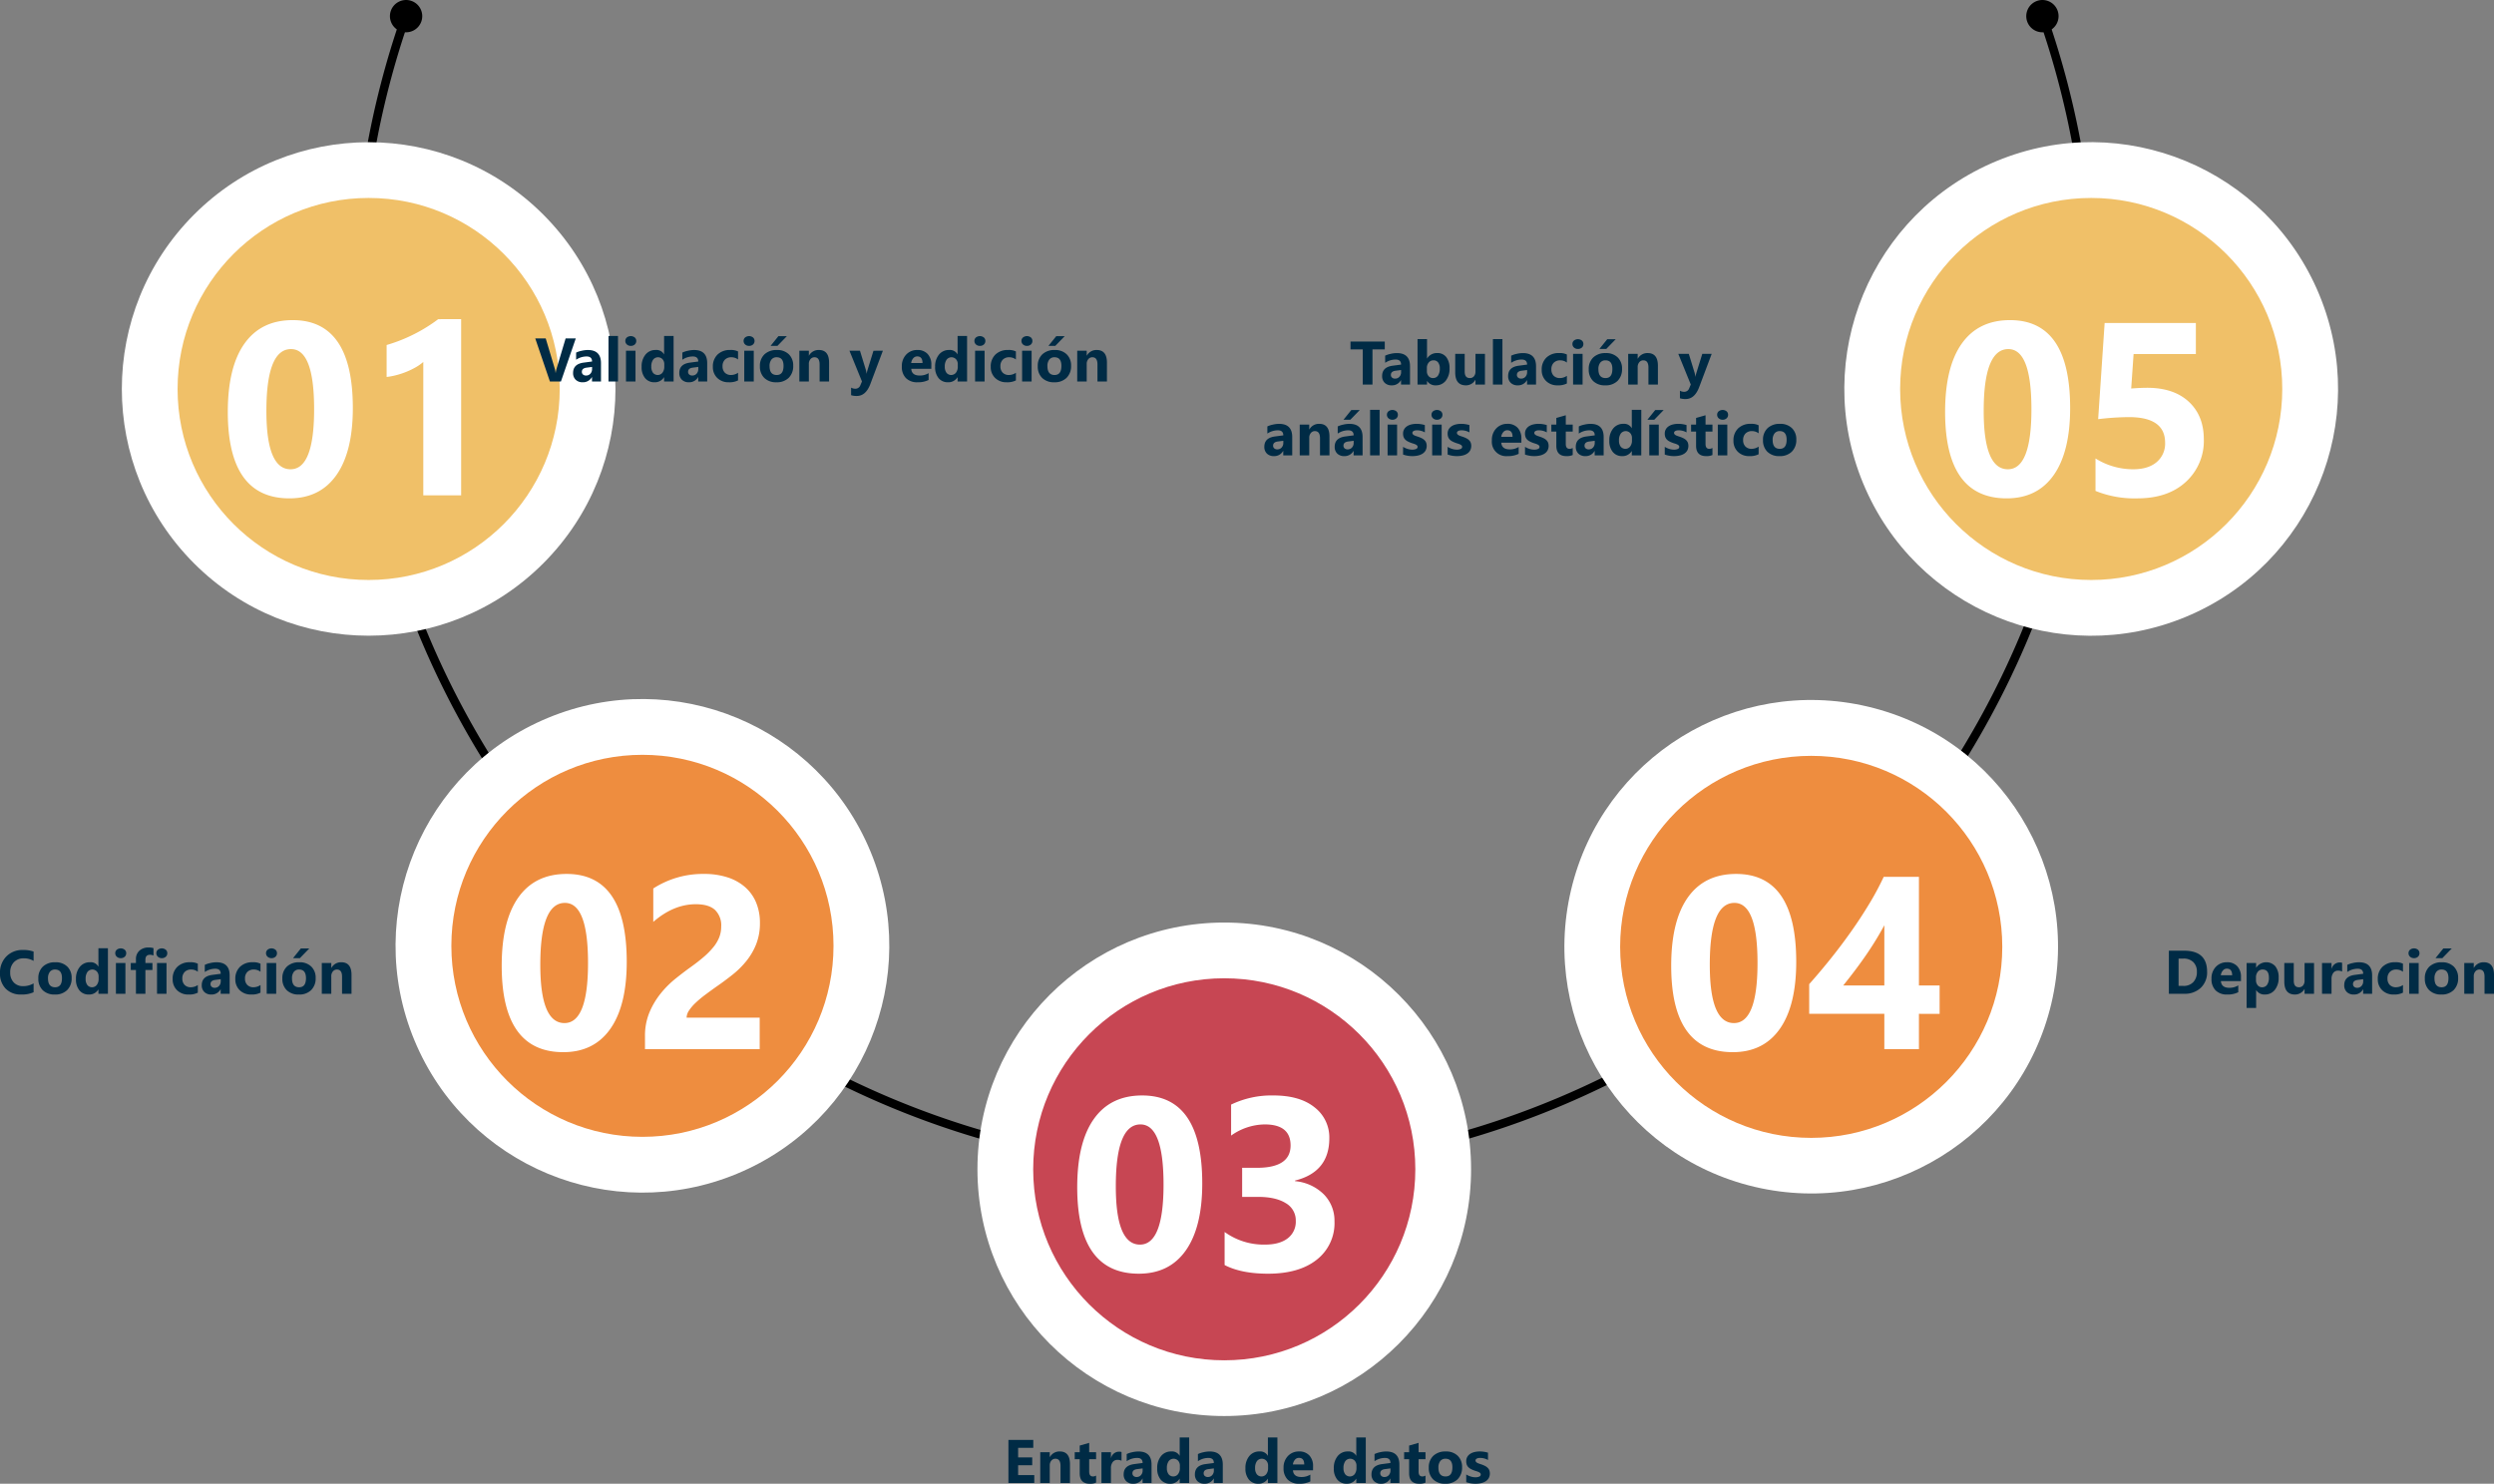 <svg xmlns="http://www.w3.org/2000/svg" width="810.371" height="482.244" viewBox="0 0 810.371 482.244">
  <rect x="0" y="0" width="810.371" height="482.244" fill="#808080" stroke="none"/>
  <g id="Grupo_24036" data-name="Grupo 24036" transform="translate(-292.681 -1798)">
    <g id="Grupo_23964" data-name="Grupo 23964" transform="translate(1166.24 2318.197) rotate(180)">
      <g id="Grupo_23963" data-name="Grupo 23963" transform="translate(89.288 59.954)">
        <g id="Grupo_23957" data-name="Grupo 23957" transform="translate(103.387 78.8)">
          <g id="Grupo_23954" data-name="Grupo 23954">
            <path id="Trazado_20591" data-name="Trazado 20591" d="M681.65,470.935a1.428,1.428,0,0,1-.464-.079,1.4,1.4,0,0,1-.854-1.78,279.6,279.6,0,0,0,15.8-92.912c0-154.556-125.741-280.3-280.3-280.3s-280.295,125.741-280.295,280.3a279.572,279.572,0,0,0,15.793,92.907,1.4,1.4,0,1,1-2.634.925,282.354,282.354,0,0,1-15.953-93.833c0-156.1,126.993-283.091,283.088-283.091S698.918,220.069,698.918,376.165A282.358,282.358,0,0,1,682.965,470,1.393,1.393,0,0,1,681.65,470.935Z" transform="translate(-132.742 -93.074)"/>
          </g>
          <g id="Grupo_23955" data-name="Grupo 23955" transform="translate(543.683 370.943)">
            <path id="Trazado_20592" data-name="Trazado 20592" d="M371.461,255.949a5.248,5.248,0,1,1-3.241-6.676A5.252,5.252,0,0,1,371.461,255.949Z" transform="translate(-361.252 -248.981)"/>
          </g>
          <g id="Grupo_23956" data-name="Grupo 23956" transform="translate(11.995 370.943)">
            <path id="Trazado_20593" data-name="Trazado 20593" d="M138.075,255.949a5.248,5.248,0,1,0,3.238-6.676A5.25,5.25,0,0,0,138.075,255.949Z" transform="translate(-137.784 -248.981)"/>
          </g>
        </g>
        <g id="Grupo_23958" data-name="Grupo 23958" transform="translate(306.278)">
          <circle id="Elipse_895" data-name="Elipse 895" cx="80.197" cy="80.197" r="80.197" fill="#fff"/>
          <circle id="Elipse_896" data-name="Elipse 896" cx="62.083" cy="62.083" r="62.083" transform="translate(18.114 18.114)" fill="#c74653"/>
        </g>
        <g id="Grupo_23959" data-name="Grupo 23959" transform="translate(0 229.038)">
          <circle id="Elipse_897" data-name="Elipse 897" cx="80.197" cy="80.197" r="80.197" transform="translate(0 61.38) rotate(-22.5)" fill="#fff"/>
          <circle id="Elipse_898" data-name="Elipse 898" cx="62.083" cy="62.083" r="62.083" transform="translate(42.699 42.7)" fill="#f0c068"/>
        </g>
        <g id="Grupo_23960" data-name="Grupo 23960" transform="translate(551.071 220.405)">
          <circle id="Elipse_899" data-name="Elipse 899" cx="80.197" cy="80.197" r="80.197" transform="translate(0 113.416) rotate(-45)" fill="#fff"/>
          <circle id="Elipse_900" data-name="Elipse 900" cx="62.083" cy="62.083" r="62.083" transform="translate(51.333 51.333)" fill="#f0c068"/>
        </g>
        <g id="Grupo_23961" data-name="Grupo 23961" transform="translate(99.281 56.017)">
          <circle id="Elipse_901" data-name="Elipse 901" cx="80.197" cy="80.197" r="80.197" transform="matrix(0.23, -0.973, 0.973, 0.23, 0, 156.104)" fill="#fff"/>
          <circle id="Elipse_902" data-name="Elipse 902" cx="62.083" cy="62.083" r="62.083" transform="translate(34.394 34.394)" fill="#ee8d3f"/>
        </g>
        <g id="Grupo_23962" data-name="Grupo 23962" transform="translate(470.744 48.046)">
          <circle id="Elipse_903" data-name="Elipse 903" cx="80.197" cy="80.197" r="80.197" transform="translate(0 61.38) rotate(-22.5)" fill="#fff"/>
          <circle id="Elipse_904" data-name="Elipse 904" cx="62.083" cy="62.083" r="62.083" transform="translate(42.699 42.7)" fill="#ee8d3f"/>
        </g>
      </g>
    </g>
    <path id="Trazado_49060" data-name="Trazado 49060" d="M22.7,86.977q-20,0-20-28.086,0-14.57,5.41-22.207t15.684-7.637q19.531,0,19.531,28.555,0,14.219-5.332,21.8T22.7,86.977Zm.547-48.516q-8.008,0-8.008,20.117,0,18.945,7.852,18.945,7.656,0,7.656-19.531T23.242,38.461Zm55.273-9.727V86h-12.3V42.641a14.736,14.736,0,0,1-2.4,1.7,24.8,24.8,0,0,1-2.949,1.445,26.334,26.334,0,0,1-3.242,1.094,23.681,23.681,0,0,1-3.32.645V37.133a51.328,51.328,0,0,0,9.063-3.594,51.574,51.574,0,0,0,7.7-4.8Z" transform="translate(364 1873)" fill="#fff"/>
    <path id="Trazado_49061" data-name="Trazado 49061" d="M22.7,86.977q-20,0-20-28.086,0-14.57,5.41-22.207t15.684-7.637q19.531,0,19.531,28.555,0,14.219-5.332,21.8T22.7,86.977Zm.547-48.516q-8.008,0-8.008,20.117,0,18.945,7.852,18.945,7.656,0,7.656-19.531T23.242,38.461Zm39.531,37.3h23.75V86H49.258V81.781A19.636,19.636,0,0,1,50.7,74.066a25.6,25.6,0,0,1,3.633-6.133,31.511,31.511,0,0,1,4.785-4.8q2.6-2.09,4.941-3.77Q66.523,57.6,68.379,56A24.6,24.6,0,0,0,71.5,52.816a12.1,12.1,0,0,0,1.895-3.2,9.526,9.526,0,0,0,.625-3.457,6.948,6.948,0,0,0-2.031-5.43q-2.031-1.836-6.211-1.836-7.227,0-13.828,5.742V33.773a29.684,29.684,0,0,1,16.484-4.727,24.345,24.345,0,0,1,7.637,1.113A16.157,16.157,0,0,1,81.8,33.344a13.578,13.578,0,0,1,3.574,5.02,16.94,16.94,0,0,1,1.23,6.582A18.559,18.559,0,0,1,85.41,51.82a21.126,21.126,0,0,1-3.164,5.469A28.7,28.7,0,0,1,77.7,61.8q-2.578,2.051-5.352,3.965Q70.469,67.094,68.73,68.4a34.255,34.255,0,0,0-3.066,2.578,14,14,0,0,0-2.109,2.48A4.282,4.282,0,0,0,62.773,75.766Z" transform="translate(453 2053)" fill="#fff"/>
    <path id="Trazado_49063" data-name="Trazado 49063" d="M22.7,86.977q-20,0-20-28.086,0-14.57,5.41-22.207t15.684-7.637q19.531,0,19.531,28.555,0,14.219-5.332,21.8T22.7,86.977Zm.547-48.516q-8.008,0-8.008,20.117,0,18.945,7.852,18.945,7.656,0,7.656-19.531T23.242,38.461Zm27.344,45.7V73.422a21.682,21.682,0,0,0,13.125,4.1q4.727,0,7.363-2.031a6.744,6.744,0,0,0,2.637-5.664,6.438,6.438,0,0,0-3.262-5.781q-3.262-2.031-8.965-2.031h-5.2V52.563h4.8q10.937,0,10.938-7.266,0-6.836-8.4-6.836A19.147,19.147,0,0,0,52.7,42.094V32.016a30.208,30.208,0,0,1,13.75-2.969q8.594,0,13.379,3.867a12.307,12.307,0,0,1,4.785,10.039q0,10.977-11.133,13.75v.2a15.135,15.135,0,0,1,9.375,4.316,12.17,12.17,0,0,1,3.438,8.77,15.029,15.029,0,0,1-5.742,12.422q-5.742,4.57-15.859,4.57Q56.016,86.977,50.586,84.164Z" transform="translate(640 2125)" fill="#fff"/>
    <path id="Trazado_49064" data-name="Trazado 49064" d="M22.7,86.977q-20,0-20-28.086,0-14.57,5.41-22.207t15.684-7.637q19.531,0,19.531,28.555,0,14.219-5.332,21.8T22.7,86.977Zm.547-48.516q-8.008,0-8.008,20.117,0,18.945,7.852,18.945,7.656,0,7.656-19.531T23.242,38.461ZM83.2,29.984V65.3h6.719v9.219H83.2V86H71.953V74.516H47.539V64.867q3.242-3.633,6.719-7.949t6.719-8.887q3.242-4.57,6.035-9.2a92.217,92.217,0,0,0,4.746-8.848ZM58.594,65.3H71.953V45.727q-1.367,2.539-2.969,5.137T65.625,55.98q-1.758,2.52-3.555,4.883T58.594,65.3Z" transform="translate(833 2053)" fill="#fff"/>
    <path id="Trazado_49059" data-name="Trazado 49059" d="M22.7,86.977q-20,0-20-28.086,0-14.57,5.41-22.207t15.684-7.637q19.531,0,19.531,28.555,0,14.219-5.332,21.8T22.7,86.977Zm.547-48.516q-8.008,0-8.008,20.117,0,18.945,7.852,18.945,7.656,0,7.656-19.531T23.242,38.461Zm28.32,46.094V74.008a23.026,23.026,0,0,0,12.227,3.516q4.883,0,7.637-2.324a7.823,7.823,0,0,0,2.754-6.309q0-8.32-11.758-8.32a87.066,87.066,0,0,0-10,.664l2.109-31.25H84.18V40.063H63.945l-.781,11.211q3.008-.234,5.2-.234,8.633,0,13.516,4.531t4.883,12.188a17.989,17.989,0,0,1-5.82,13.848q-5.82,5.371-15.781,5.371A33.769,33.769,0,0,1,51.563,84.555Z" transform="translate(922 1873)" fill="#fff"/>
    <path id="Trazado_49057" data-name="Trazado 49057" d="M14.766,8,9.941,22H6.367L1.6,8H5l2.92,9.746a6.98,6.98,0,0,1,.283,1.4h.059a7.893,7.893,0,0,1,.3-1.436L11.465,8Zm8.193,14h-2.92V20.564H20a3.259,3.259,0,0,1-2.979,1.68,3.116,3.116,0,0,1-2.29-.825,2.957,2.957,0,0,1-.835-2.2q0-2.91,3.447-3.359l2.715-.361q0-1.641-1.777-1.641a6.067,6.067,0,0,0-3.4,1.064V12.6a7.646,7.646,0,0,1,1.763-.586,9.266,9.266,0,0,1,2.036-.254q4.277,0,4.277,4.268Zm-2.9-4.062v-.674l-1.816.234q-1.5.2-1.5,1.357a1.122,1.122,0,0,0,.366.864,1.407,1.407,0,0,0,.991.337,1.827,1.827,0,0,0,1.416-.6A2.169,2.169,0,0,0,20.059,17.938ZM28.486,22H25.4V7.2h3.086Zm4.16-11.582a1.8,1.8,0,0,1-1.279-.464,1.5,1.5,0,0,1-.5-1.138,1.441,1.441,0,0,1,.5-1.133,2.089,2.089,0,0,1,2.563,0,1.448,1.448,0,0,1,.493,1.133,1.489,1.489,0,0,1-.493,1.152A1.833,1.833,0,0,1,32.646,10.418ZM34.17,22H31.084V12H34.17Zm12.383,0H43.467V20.623h-.039a3.46,3.46,0,0,1-3.1,1.621,3.791,3.791,0,0,1-3.018-1.323,5.478,5.478,0,0,1-1.143-3.7,5.962,5.962,0,0,1,1.26-3.975,4.109,4.109,0,0,1,3.3-1.494,2.808,2.808,0,0,1,2.7,1.387h.039V7.2h3.086Zm-3.027-4.863v-.752a2.366,2.366,0,0,0-.566-1.621,2,2,0,0,0-3.076.161,3.741,3.741,0,0,0-.576,2.212,3.237,3.237,0,0,0,.557,2.031,1.976,1.976,0,0,0,3.071-.039A3.134,3.134,0,0,0,43.525,17.137ZM57.471,22h-2.92V20.564h-.039a3.259,3.259,0,0,1-2.979,1.68,3.116,3.116,0,0,1-2.29-.825,2.957,2.957,0,0,1-.835-2.2q0-2.91,3.447-3.359L54.57,15.5q0-1.641-1.777-1.641a6.067,6.067,0,0,0-3.4,1.064V12.6a7.646,7.646,0,0,1,1.763-.586,9.266,9.266,0,0,1,2.036-.254q4.277,0,4.277,4.268Zm-2.9-4.062v-.674l-1.816.234q-1.5.2-1.5,1.357a1.122,1.122,0,0,0,.366.864,1.407,1.407,0,0,0,.991.337,1.827,1.827,0,0,0,1.416-.6A2.169,2.169,0,0,0,54.57,17.938Zm12.92,3.7a6.1,6.1,0,0,1-3.018.605,5.1,5.1,0,0,1-3.73-1.4,4.823,4.823,0,0,1-1.426-3.6,5.313,5.313,0,0,1,1.528-4.019,5.648,5.648,0,0,1,4.087-1.47,5.244,5.244,0,0,1,2.559.469v2.617a3.518,3.518,0,0,0-2.158-.723,2.844,2.844,0,0,0-2.1.776,2.9,2.9,0,0,0-.776,2.144,2.85,2.85,0,0,0,.742,2.085,2.728,2.728,0,0,0,2.041.757,4.073,4.073,0,0,0,2.256-.723Zm3.584-11.221a1.8,1.8,0,0,1-1.279-.464,1.5,1.5,0,0,1-.5-1.138,1.441,1.441,0,0,1,.5-1.133,2.089,2.089,0,0,1,2.563,0,1.448,1.448,0,0,1,.493,1.133,1.489,1.489,0,0,1-.493,1.152A1.833,1.833,0,0,1,71.074,10.418ZM72.6,22H69.512V12H72.6Zm7.363.244a5.376,5.376,0,0,1-3.931-1.4,5.081,5.081,0,0,1-1.431-3.8,5.081,5.081,0,0,1,1.484-3.882,5.609,5.609,0,0,1,4.014-1.4A5.311,5.311,0,0,1,84,13.157a4.981,4.981,0,0,1,1.416,3.706A5.288,5.288,0,0,1,83.96,20.8,5.435,5.435,0,0,1,79.961,22.244Zm.078-8.125a2.058,2.058,0,0,0-1.7.752A3.316,3.316,0,0,0,77.734,17q0,2.881,2.324,2.881,2.217,0,2.217-2.959Q82.275,14.119,80.039,14.119ZM83.35,7.264l-3.057,3.154H78.066l2.539-3.154ZM97.07,22H93.994V16.443q0-2.324-1.66-2.324a1.647,1.647,0,0,0-1.318.615A2.344,2.344,0,0,0,90.5,16.3V22H87.412V12H90.5v1.582h.039a3.536,3.536,0,0,1,3.213-1.826q3.32,0,3.32,4.121Zm17.48-10-4.062,10.8q-1.465,3.9-4.414,3.9a5.655,5.655,0,0,1-1.846-.254V23.982a2.6,2.6,0,0,0,1.338.361,1.671,1.671,0,0,0,1.66-1.123l.527-1.24L103.691,12h3.418l1.865,6.084a7.906,7.906,0,0,1,.273,1.338h.039a9.329,9.329,0,0,1,.322-1.318l1.885-6.1Zm15.742,5.879H123.77q.156,2.178,2.744,2.178a5.357,5.357,0,0,0,2.9-.781V21.5a7.619,7.619,0,0,1-3.6.742,5.073,5.073,0,0,1-3.76-1.343,5.073,5.073,0,0,1-1.338-3.745,5.352,5.352,0,0,1,1.445-3.945,4.815,4.815,0,0,1,3.555-1.455,4.37,4.37,0,0,1,3.384,1.3,5,5,0,0,1,1.2,3.525Zm-2.861-1.895q0-2.148-1.738-2.148a1.66,1.66,0,0,0-1.284.615,2.792,2.792,0,0,0-.659,1.533ZM141.914,22h-3.086V20.623h-.039a3.46,3.46,0,0,1-3.1,1.621,3.791,3.791,0,0,1-3.018-1.323,5.478,5.478,0,0,1-1.143-3.7,5.962,5.962,0,0,1,1.26-3.975,4.109,4.109,0,0,1,3.3-1.494,2.808,2.808,0,0,1,2.7,1.387h.039V7.2h3.086Zm-3.027-4.863v-.752a2.366,2.366,0,0,0-.566-1.621,2,2,0,0,0-3.076.161,3.741,3.741,0,0,0-.576,2.212,3.237,3.237,0,0,0,.557,2.031,1.976,1.976,0,0,0,3.071-.039A3.134,3.134,0,0,0,138.887,17.137Zm7.188-6.719a1.8,1.8,0,0,1-1.279-.464,1.5,1.5,0,0,1-.5-1.138,1.441,1.441,0,0,1,.5-1.133,2.089,2.089,0,0,1,2.563,0,1.448,1.448,0,0,1,.493,1.133,1.489,1.489,0,0,1-.493,1.152A1.833,1.833,0,0,1,146.074,10.418ZM147.6,22h-3.086V12H147.6Zm10.176-.361a6.1,6.1,0,0,1-3.018.605,5.1,5.1,0,0,1-3.73-1.4,4.823,4.823,0,0,1-1.426-3.6,5.313,5.313,0,0,1,1.528-4.019,5.648,5.648,0,0,1,4.087-1.47,5.244,5.244,0,0,1,2.559.469v2.617a3.518,3.518,0,0,0-2.158-.723,2.844,2.844,0,0,0-2.1.776,2.9,2.9,0,0,0-.776,2.144,2.85,2.85,0,0,0,.742,2.085,2.728,2.728,0,0,0,2.041.757,4.073,4.073,0,0,0,2.256-.723Zm3.584-11.221a1.8,1.8,0,0,1-1.279-.464,1.5,1.5,0,0,1-.5-1.138,1.441,1.441,0,0,1,.5-1.133,2.089,2.089,0,0,1,2.563,0,1.448,1.448,0,0,1,.493,1.133,1.489,1.489,0,0,1-.493,1.152A1.833,1.833,0,0,1,161.357,10.418ZM162.881,22h-3.086V12h3.086Zm7.363.244a5.376,5.376,0,0,1-3.931-1.4,5.081,5.081,0,0,1-1.431-3.8,5.081,5.081,0,0,1,1.484-3.882,5.609,5.609,0,0,1,4.014-1.4,5.311,5.311,0,0,1,3.906,1.4,4.981,4.981,0,0,1,1.416,3.706,5.288,5.288,0,0,1-1.46,3.936A5.435,5.435,0,0,1,170.244,22.244Zm.078-8.125a2.058,2.058,0,0,0-1.7.752A3.316,3.316,0,0,0,168.018,17q0,2.881,2.324,2.881,2.217,0,2.217-2.959Q172.559,14.119,170.322,14.119Zm3.311-6.855-3.057,3.154H168.35l2.539-3.154ZM187.354,22h-3.076V16.443q0-2.324-1.66-2.324a1.647,1.647,0,0,0-1.318.615,2.344,2.344,0,0,0-.518,1.563V22H177.7V12h3.086v1.582h.039a3.536,3.536,0,0,1,3.213-1.826q3.32,0,3.32,4.121Z" transform="translate(465 1900)" fill="#002b45"/>
    <path id="Trazado_49062" data-name="Trazado 49062" d="M48.6,21.5a9.235,9.235,0,0,1-4,.742,6.749,6.749,0,0,1-5.068-1.895A6.925,6.925,0,0,1,37.681,15.3a7.4,7.4,0,0,1,2.075-5.449,7.259,7.259,0,0,1,5.386-2.09,10.072,10.072,0,0,1,3.457.518v3.037a6.126,6.126,0,0,0-3.2-.84,4.249,4.249,0,0,0-3.184,1.24A4.6,4.6,0,0,0,41,15.076a4.514,4.514,0,0,0,1.143,3.237A4.036,4.036,0,0,0,45.22,19.52a6.561,6.561,0,0,0,3.379-.9Zm6.9.742a5.376,5.376,0,0,1-3.931-1.4,5.081,5.081,0,0,1-1.431-3.8,5.081,5.081,0,0,1,1.484-3.882,5.609,5.609,0,0,1,4.014-1.4,5.311,5.311,0,0,1,3.906,1.4,4.981,4.981,0,0,1,1.416,3.706A5.288,5.288,0,0,1,59.5,20.8,5.435,5.435,0,0,1,55.5,22.244Zm.078-8.125a2.058,2.058,0,0,0-1.7.752A3.316,3.316,0,0,0,53.276,17q0,2.881,2.324,2.881,2.217,0,2.217-2.959Q57.817,14.119,55.581,14.119ZM72.749,22H69.663V20.623h-.039a3.46,3.46,0,0,1-3.1,1.621,3.791,3.791,0,0,1-3.018-1.323,5.478,5.478,0,0,1-1.143-3.7,5.962,5.962,0,0,1,1.26-3.975,4.109,4.109,0,0,1,3.3-1.494,2.808,2.808,0,0,1,2.7,1.387h.039V7.2h3.086Zm-3.027-4.863v-.752a2.366,2.366,0,0,0-.566-1.621,2,2,0,0,0-3.076.161,3.741,3.741,0,0,0-.576,2.212,3.237,3.237,0,0,0,.557,2.031,1.976,1.976,0,0,0,3.071-.039A3.134,3.134,0,0,0,69.722,17.137Zm7.188-6.719a1.8,1.8,0,0,1-1.279-.464,1.5,1.5,0,0,1-.5-1.138,1.441,1.441,0,0,1,.5-1.133,2.089,2.089,0,0,1,2.563,0,1.448,1.448,0,0,1,.493,1.133,1.489,1.489,0,0,1-.493,1.152A1.833,1.833,0,0,1,76.909,10.418ZM78.433,22H75.347V12h3.086ZM87.554,9.559a3.117,3.117,0,0,0-1.143-.234q-1.484,0-1.484,1.611V12h2.285v2.275H84.927V22H81.851V14.275h-1.68V12h1.68V10.76a3.6,3.6,0,0,1,1.113-2.754,4.246,4.246,0,0,1,3.027-1.045,5.316,5.316,0,0,1,1.563.2Zm2.705.859a1.8,1.8,0,0,1-1.279-.464,1.5,1.5,0,0,1-.5-1.138,1.441,1.441,0,0,1,.5-1.133,2.089,2.089,0,0,1,2.563,0,1.448,1.448,0,0,1,.493,1.133,1.489,1.489,0,0,1-.493,1.152A1.833,1.833,0,0,1,90.259,10.418ZM91.782,22H88.7V12h3.086Zm10.176-.361a6.1,6.1,0,0,1-3.018.605,5.1,5.1,0,0,1-3.73-1.4,4.823,4.823,0,0,1-1.426-3.6,5.313,5.313,0,0,1,1.528-4.019,5.648,5.648,0,0,1,4.087-1.47,5.244,5.244,0,0,1,2.559.469v2.617a3.518,3.518,0,0,0-2.158-.723,2.844,2.844,0,0,0-2.1.776,2.9,2.9,0,0,0-.776,2.144,2.85,2.85,0,0,0,.742,2.085,2.728,2.728,0,0,0,2.041.757,4.073,4.073,0,0,0,2.256-.723ZM112.3,22h-2.92V20.564h-.039a3.259,3.259,0,0,1-2.979,1.68,3.116,3.116,0,0,1-2.29-.825,2.957,2.957,0,0,1-.835-2.2q0-2.91,3.447-3.359L109.4,15.5q0-1.641-1.777-1.641a6.067,6.067,0,0,0-3.4,1.064V12.6a7.646,7.646,0,0,1,1.763-.586,9.266,9.266,0,0,1,2.036-.254q4.277,0,4.277,4.268Zm-2.9-4.062v-.674l-1.816.234q-1.5.2-1.5,1.357a1.122,1.122,0,0,0,.366.864,1.407,1.407,0,0,0,.991.337,1.827,1.827,0,0,0,1.416-.6A2.169,2.169,0,0,0,109.4,17.938Zm12.92,3.7a6.1,6.1,0,0,1-3.018.605,5.1,5.1,0,0,1-3.73-1.4,4.823,4.823,0,0,1-1.426-3.6,5.313,5.313,0,0,1,1.528-4.019,5.648,5.648,0,0,1,4.087-1.47,5.244,5.244,0,0,1,2.559.469v2.617a3.518,3.518,0,0,0-2.158-.723,2.844,2.844,0,0,0-2.1.776,2.9,2.9,0,0,0-.776,2.144,2.85,2.85,0,0,0,.742,2.085,2.728,2.728,0,0,0,2.041.757,4.073,4.073,0,0,0,2.256-.723ZM125.9,10.418a1.8,1.8,0,0,1-1.279-.464,1.5,1.5,0,0,1-.5-1.138,1.441,1.441,0,0,1,.5-1.133,2.089,2.089,0,0,1,2.563,0,1.448,1.448,0,0,1,.493,1.133,1.489,1.489,0,0,1-.493,1.152A1.833,1.833,0,0,1,125.9,10.418ZM127.427,22h-3.086V12h3.086Zm7.363.244a5.376,5.376,0,0,1-3.931-1.4,5.081,5.081,0,0,1-1.431-3.8,5.081,5.081,0,0,1,1.484-3.882,5.609,5.609,0,0,1,4.014-1.4,5.311,5.311,0,0,1,3.906,1.4,4.981,4.981,0,0,1,1.416,3.706,5.288,5.288,0,0,1-1.46,3.936A5.435,5.435,0,0,1,134.79,22.244Zm.078-8.125a2.058,2.058,0,0,0-1.7.752A3.316,3.316,0,0,0,132.563,17q0,2.881,2.324,2.881,2.217,0,2.217-2.959Q137.1,14.119,134.868,14.119Zm3.311-6.855-3.057,3.154H132.9l2.539-3.154ZM151.9,22h-3.076V16.443q0-2.324-1.66-2.324a1.647,1.647,0,0,0-1.318.615,2.344,2.344,0,0,0-.518,1.563V22h-3.086V12h3.086v1.582h.039a3.536,3.536,0,0,1,3.213-1.826q3.32,0,3.32,4.121Z" transform="translate(255 2099)" fill="#002b45"/>
    <path id="Trazado_49066" data-name="Trazado 49066" d="M25.747,22h-8.4V8h8.076v2.568H20.5V13.68h4.58v2.559H20.5v3.2h5.244Zm11.6,0H34.272V16.443q0-2.324-1.66-2.324a1.647,1.647,0,0,0-1.318.615,2.344,2.344,0,0,0-.518,1.563V22H27.69V12h3.086v1.582h.039a3.536,3.536,0,0,1,3.213-1.826q3.32,0,3.32,4.121Zm8.486-.117a4.561,4.561,0,0,1-2.061.361q-3.262,0-3.262-3.389v-4.58H38.892V12h1.621V9.842l3.076-.879V12h2.246v2.275H43.589v4.043q0,1.562,1.24,1.563a2.091,2.091,0,0,0,1.006-.283Zm8.262-7.1a2.677,2.677,0,0,0-1.3-.3,1.871,1.871,0,0,0-1.572.737,3.217,3.217,0,0,0-.566,2.007V22H47.573V12h3.086v1.855H50.7a2.67,2.67,0,0,1,2.637-2.031,1.987,1.987,0,0,1,.762.117ZM63.853,22h-2.92V20.564h-.039a3.259,3.259,0,0,1-2.979,1.68,3.116,3.116,0,0,1-2.29-.825,2.957,2.957,0,0,1-.835-2.2q0-2.91,3.447-3.359l2.715-.361q0-1.641-1.777-1.641a6.067,6.067,0,0,0-3.4,1.064V12.6a7.646,7.646,0,0,1,1.763-.586,9.266,9.266,0,0,1,2.036-.254q4.277,0,4.277,4.268Zm-2.9-4.062v-.674l-1.816.234q-1.5.2-1.5,1.357A1.122,1.122,0,0,0,58,19.72a1.407,1.407,0,0,0,.991.337,1.827,1.827,0,0,0,1.416-.6A2.169,2.169,0,0,0,60.952,17.938ZM76.079,22H72.993V20.623h-.039a3.46,3.46,0,0,1-3.1,1.621,3.791,3.791,0,0,1-3.018-1.323,5.478,5.478,0,0,1-1.143-3.7,5.962,5.962,0,0,1,1.26-3.975,4.109,4.109,0,0,1,3.3-1.494,2.808,2.808,0,0,1,2.7,1.387h.039V7.2h3.086Zm-3.027-4.863v-.752a2.366,2.366,0,0,0-.566-1.621,2,2,0,0,0-3.076.161,3.741,3.741,0,0,0-.576,2.212,3.237,3.237,0,0,0,.557,2.031,1.976,1.976,0,0,0,3.071-.039A3.134,3.134,0,0,0,73.052,17.137ZM87,22h-2.92V20.564h-.039a3.259,3.259,0,0,1-2.979,1.68,3.116,3.116,0,0,1-2.29-.825,2.957,2.957,0,0,1-.835-2.2q0-2.91,3.447-3.359L84.1,15.5q0-1.641-1.777-1.641a6.067,6.067,0,0,0-3.4,1.064V12.6a7.646,7.646,0,0,1,1.763-.586,9.266,9.266,0,0,1,2.036-.254Q87,11.756,87,16.023Zm-2.9-4.062v-.674L82.28,17.5q-1.5.2-1.5,1.357a1.122,1.122,0,0,0,.366.864,1.407,1.407,0,0,0,.991.337,1.827,1.827,0,0,0,1.416-.6A2.169,2.169,0,0,0,84.1,17.938ZM104.741,22h-3.086V20.623h-.039a3.46,3.46,0,0,1-3.1,1.621A3.791,3.791,0,0,1,95.5,20.921a5.478,5.478,0,0,1-1.143-3.7,5.962,5.962,0,0,1,1.26-3.975,4.109,4.109,0,0,1,3.3-1.494,2.808,2.808,0,0,1,2.7,1.387h.039V7.2h3.086Zm-3.027-4.863v-.752a2.366,2.366,0,0,0-.566-1.621,2,2,0,0,0-3.076.161,3.741,3.741,0,0,0-.576,2.212,3.237,3.237,0,0,0,.557,2.031,1.976,1.976,0,0,0,3.071-.039A3.134,3.134,0,0,0,101.714,17.137Zm14.609.742H109.8q.156,2.178,2.744,2.178a5.357,5.357,0,0,0,2.9-.781V21.5a7.619,7.619,0,0,1-3.6.742,5.073,5.073,0,0,1-3.76-1.343,5.073,5.073,0,0,1-1.338-3.745,5.352,5.352,0,0,1,1.445-3.945,4.815,4.815,0,0,1,3.555-1.455,4.37,4.37,0,0,1,3.384,1.3,5,5,0,0,1,1.2,3.525Zm-2.861-1.895q0-2.148-1.738-2.148a1.66,1.66,0,0,0-1.284.615,2.792,2.792,0,0,0-.659,1.533Zm20,6.016h-3.086V20.623h-.039a3.46,3.46,0,0,1-3.1,1.621,3.791,3.791,0,0,1-3.018-1.323,5.478,5.478,0,0,1-1.143-3.7,5.962,5.962,0,0,1,1.26-3.975,4.109,4.109,0,0,1,3.3-1.494,2.808,2.808,0,0,1,2.7,1.387h.039V7.2h3.086Zm-3.027-4.863v-.752a2.366,2.366,0,0,0-.566-1.621,2,2,0,0,0-3.076.161,3.741,3.741,0,0,0-.576,2.212,3.237,3.237,0,0,0,.557,2.031,1.976,1.976,0,0,0,3.071-.039A3.134,3.134,0,0,0,130.435,17.137ZM144.38,22h-2.92V20.564h-.039a3.259,3.259,0,0,1-2.979,1.68,3.116,3.116,0,0,1-2.29-.825,2.957,2.957,0,0,1-.835-2.2q0-2.91,3.447-3.359l2.715-.361q0-1.641-1.777-1.641a6.067,6.067,0,0,0-3.4,1.064V12.6a7.646,7.646,0,0,1,1.763-.586,9.266,9.266,0,0,1,2.036-.254q4.277,0,4.277,4.268Zm-2.9-4.062v-.674l-1.816.234q-1.5.2-1.5,1.357a1.122,1.122,0,0,0,.366.864,1.407,1.407,0,0,0,.991.337,1.827,1.827,0,0,0,1.416-.6A2.169,2.169,0,0,0,141.479,17.938Zm11.387,3.945a4.561,4.561,0,0,1-2.061.361q-3.262,0-3.262-3.389v-4.58h-1.621V12h1.621V9.842l3.076-.879V12h2.246v2.275H150.62v4.043q0,1.562,1.24,1.563a2.091,2.091,0,0,0,1.006-.283Zm6.426.361a5.376,5.376,0,0,1-3.931-1.4,5.081,5.081,0,0,1-1.431-3.8,5.081,5.081,0,0,1,1.484-3.882,5.609,5.609,0,0,1,4.014-1.4,5.311,5.311,0,0,1,3.906,1.4,4.981,4.981,0,0,1,1.416,3.706,5.288,5.288,0,0,1-1.46,3.936A5.435,5.435,0,0,1,159.292,22.244Zm.078-8.125a2.058,2.058,0,0,0-1.7.752A3.316,3.316,0,0,0,157.065,17q0,2.881,2.324,2.881,2.217,0,2.217-2.959Q161.606,14.119,159.37,14.119Zm6.729,7.617v-2.5a6.57,6.57,0,0,0,1.519.684,5.035,5.035,0,0,0,1.431.225,3.068,3.068,0,0,0,1.294-.225.726.726,0,0,0,.474-.684.632.632,0,0,0-.215-.488,2,2,0,0,0-.552-.342,6.262,6.262,0,0,0-.737-.264q-.4-.117-.771-.264a7.392,7.392,0,0,1-1.05-.483,3.034,3.034,0,0,1-.762-.6A2.361,2.361,0,0,1,166.26,16a3.157,3.157,0,0,1-.161-1.064,2.74,2.74,0,0,1,.366-1.445,2.991,2.991,0,0,1,.977-.991,4.462,4.462,0,0,1,1.4-.566,7.281,7.281,0,0,1,1.636-.181,9.076,9.076,0,0,1,1.348.1,10.058,10.058,0,0,1,1.348.3v2.383a4.87,4.87,0,0,0-1.255-.513,5.294,5.294,0,0,0-1.313-.171,2.91,2.91,0,0,0-.571.054,1.882,1.882,0,0,0-.474.156.87.87,0,0,0-.322.264.607.607,0,0,0-.117.366.677.677,0,0,0,.176.469,1.527,1.527,0,0,0,.459.337,4.531,4.531,0,0,0,.63.254q.347.112.688.229a8.951,8.951,0,0,1,1.113.469,3.559,3.559,0,0,1,.854.6,2.339,2.339,0,0,1,.547.8,3.2,3.2,0,0,1-.2,2.612,3.088,3.088,0,0,1-1.025,1.025,4.65,4.65,0,0,1-1.475.576,8.175,8.175,0,0,1-1.733.181A8.936,8.936,0,0,1,166.1,21.736Z" transform="translate(603 2258)" fill="#002b45"/>
    <path id="Trazado_49065" data-name="Trazado 49065" d="M42.407,22V8h4.961q7.461,0,7.461,6.826a6.9,6.9,0,0,1-2.036,5.225A7.508,7.508,0,0,1,47.368,22Zm3.154-11.436v8.877h1.563a4.222,4.222,0,0,0,3.218-1.23,4.669,4.669,0,0,0,1.167-3.35,4.235,4.235,0,0,0-1.157-3.149A4.412,4.412,0,0,0,47.1,10.564Zm20.273,7.314H59.312q.156,2.178,2.744,2.178a5.357,5.357,0,0,0,2.9-.781V21.5a7.619,7.619,0,0,1-3.6.742,5.073,5.073,0,0,1-3.76-1.343,5.073,5.073,0,0,1-1.338-3.745A5.352,5.352,0,0,1,57.7,13.211a4.815,4.815,0,0,1,3.555-1.455,4.37,4.37,0,0,1,3.384,1.3,5,5,0,0,1,1.2,3.525Zm-2.861-1.895q0-2.148-1.738-2.148a1.66,1.66,0,0,0-1.284.615,2.792,2.792,0,0,0-.659,1.533ZM70.8,20.838h-.039V26.6H67.671V12h3.086v1.5H70.8a3.927,3.927,0,0,1,6.216-.415,5.676,5.676,0,0,1,1.06,3.628,6.152,6.152,0,0,1-1.235,4.014,4.028,4.028,0,0,1-3.286,1.514A3.114,3.114,0,0,1,70.8,20.838Zm-.088-4.1v.8a2.546,2.546,0,0,0,.547,1.689,1.78,1.78,0,0,0,1.436.654,1.892,1.892,0,0,0,1.636-.815,3.937,3.937,0,0,0,.581-2.31q0-2.637-2.051-2.637a1.926,1.926,0,0,0-1.548.718A2.863,2.863,0,0,0,70.708,16.736ZM89.575,22H86.5V20.477H86.45a3.49,3.49,0,0,1-3.057,1.768q-3.477,0-3.477-4.209V12h3.076v5.762q0,2.119,1.68,2.119A1.661,1.661,0,0,0,86,19.3a2.343,2.343,0,0,0,.5-1.577V12h3.076ZM98.7,14.783a2.677,2.677,0,0,0-1.3-.3,1.871,1.871,0,0,0-1.572.737,3.217,3.217,0,0,0-.566,2.007V22H92.173V12h3.086v1.855H95.3a2.67,2.67,0,0,1,2.637-2.031,1.987,1.987,0,0,1,.762.117ZM108.452,22h-2.92V20.564h-.039a3.259,3.259,0,0,1-2.979,1.68,3.116,3.116,0,0,1-2.29-.825,2.957,2.957,0,0,1-.835-2.2q0-2.91,3.447-3.359l2.715-.361q0-1.641-1.777-1.641a6.067,6.067,0,0,0-3.4,1.064V12.6a7.646,7.646,0,0,1,1.763-.586,9.266,9.266,0,0,1,2.036-.254q4.277,0,4.277,4.268Zm-2.9-4.062v-.674l-1.816.234q-1.5.2-1.5,1.357a1.122,1.122,0,0,0,.366.864,1.407,1.407,0,0,0,.991.337,1.827,1.827,0,0,0,1.416-.6A2.169,2.169,0,0,0,105.552,17.938Zm12.92,3.7a6.1,6.1,0,0,1-3.018.605,5.1,5.1,0,0,1-3.73-1.4,4.823,4.823,0,0,1-1.426-3.6,5.313,5.313,0,0,1,1.528-4.019,5.648,5.648,0,0,1,4.087-1.47,5.244,5.244,0,0,1,2.559.469v2.617a3.518,3.518,0,0,0-2.158-.723,2.844,2.844,0,0,0-2.1.776,2.9,2.9,0,0,0-.776,2.144,2.85,2.85,0,0,0,.742,2.085,2.728,2.728,0,0,0,2.041.757,4.073,4.073,0,0,0,2.256-.723Zm3.584-11.221a1.8,1.8,0,0,1-1.279-.464,1.5,1.5,0,0,1-.5-1.138,1.441,1.441,0,0,1,.5-1.133,2.089,2.089,0,0,1,2.563,0,1.448,1.448,0,0,1,.493,1.133,1.489,1.489,0,0,1-.493,1.152A1.833,1.833,0,0,1,122.056,10.418ZM123.579,22h-3.086V12h3.086Zm7.363.244a5.376,5.376,0,0,1-3.931-1.4,5.081,5.081,0,0,1-1.431-3.8,5.081,5.081,0,0,1,1.484-3.882,5.609,5.609,0,0,1,4.014-1.4,5.311,5.311,0,0,1,3.906,1.4,4.981,4.981,0,0,1,1.416,3.706,5.288,5.288,0,0,1-1.46,3.936A5.435,5.435,0,0,1,130.942,22.244Zm.078-8.125a2.058,2.058,0,0,0-1.7.752A3.316,3.316,0,0,0,128.716,17q0,2.881,2.324,2.881,2.217,0,2.217-2.959Q133.257,14.119,131.021,14.119Zm3.311-6.855-3.057,3.154h-2.227l2.539-3.154ZM148.052,22h-3.076V16.443q0-2.324-1.66-2.324a1.647,1.647,0,0,0-1.318.615,2.344,2.344,0,0,0-.518,1.563V22h-3.086V12h3.086v1.582h.039a3.536,3.536,0,0,1,3.213-1.826q3.32,0,3.32,4.121Z" transform="translate(955 2099)" fill="#002b45"/>
    <path id="Trazado_49058" data-name="Trazado 49058" d="M47.632,10.564H43.638V22H40.474V10.564H36.5V8H47.632ZM55.835,22h-2.92V20.564h-.039a3.259,3.259,0,0,1-2.979,1.68,3.116,3.116,0,0,1-2.29-.825,2.957,2.957,0,0,1-.835-2.2q0-2.91,3.447-3.359l2.715-.361q0-1.641-1.777-1.641a6.067,6.067,0,0,0-3.4,1.064V12.6a7.646,7.646,0,0,1,1.763-.586,9.266,9.266,0,0,1,2.036-.254q4.277,0,4.277,4.268Zm-2.9-4.062v-.674l-1.816.234q-1.5.2-1.5,1.357a1.122,1.122,0,0,0,.366.864,1.407,1.407,0,0,0,.991.337,1.827,1.827,0,0,0,1.416-.6A2.169,2.169,0,0,0,52.935,17.938Zm8.467,2.9h-.039V22H58.276V7.2h3.086V13.5H61.4a3.662,3.662,0,0,1,3.252-1.748,3.568,3.568,0,0,1,2.979,1.328,5.727,5.727,0,0,1,1.045,3.633,6.2,6.2,0,0,1-1.221,4.014,3.976,3.976,0,0,1-3.262,1.514A3.151,3.151,0,0,1,61.4,20.838Zm-.088-4.219v1.025a2.341,2.341,0,0,0,.557,1.6,1.811,1.811,0,0,0,1.426.635,1.892,1.892,0,0,0,1.636-.815,3.937,3.937,0,0,0,.581-2.31,3.132,3.132,0,0,0-.532-1.938,1.8,1.8,0,0,0-1.519-.7,1.962,1.962,0,0,0-1.538.693A2.634,2.634,0,0,0,61.313,16.619ZM80.181,22H77.1V20.477h-.049A3.49,3.49,0,0,1,74,22.244q-3.477,0-3.477-4.209V12H73.6v5.762q0,2.119,1.68,2.119a1.661,1.661,0,0,0,1.328-.581,2.343,2.343,0,0,0,.5-1.577V12h3.076Zm5.684,0H82.778V7.2h3.086Zm10.918,0h-2.92V20.564h-.039a3.259,3.259,0,0,1-2.979,1.68,3.116,3.116,0,0,1-2.29-.825,2.957,2.957,0,0,1-.835-2.2q0-2.91,3.447-3.359l2.715-.361q0-1.641-1.777-1.641a6.067,6.067,0,0,0-3.4,1.064V12.6a7.646,7.646,0,0,1,1.763-.586,9.266,9.266,0,0,1,2.036-.254q4.277,0,4.277,4.268Zm-2.9-4.062v-.674l-1.816.234q-1.5.2-1.5,1.357a1.122,1.122,0,0,0,.366.864,1.407,1.407,0,0,0,.991.337,1.827,1.827,0,0,0,1.416-.6A2.169,2.169,0,0,0,93.882,17.938Zm12.92,3.7a6.1,6.1,0,0,1-3.018.605,5.1,5.1,0,0,1-3.73-1.4,4.823,4.823,0,0,1-1.426-3.6,5.313,5.313,0,0,1,1.528-4.019,5.648,5.648,0,0,1,4.087-1.47,5.244,5.244,0,0,1,2.559.469v2.617a3.518,3.518,0,0,0-2.158-.723,2.844,2.844,0,0,0-2.1.776,2.9,2.9,0,0,0-.776,2.144,2.85,2.85,0,0,0,.742,2.085,2.728,2.728,0,0,0,2.041.757,4.073,4.073,0,0,0,2.256-.723Zm3.584-11.221a1.8,1.8,0,0,1-1.279-.464,1.5,1.5,0,0,1-.5-1.138,1.441,1.441,0,0,1,.5-1.133,2.089,2.089,0,0,1,2.563,0,1.448,1.448,0,0,1,.493,1.133,1.489,1.489,0,0,1-.493,1.152A1.833,1.833,0,0,1,110.386,10.418ZM111.909,22h-3.086V12h3.086Zm7.363.244a5.376,5.376,0,0,1-3.931-1.4,5.081,5.081,0,0,1-1.431-3.8,5.081,5.081,0,0,1,1.484-3.882,5.609,5.609,0,0,1,4.014-1.4,5.311,5.311,0,0,1,3.906,1.4,4.981,4.981,0,0,1,1.416,3.706,5.288,5.288,0,0,1-1.46,3.936A5.435,5.435,0,0,1,119.272,22.244Zm.078-8.125a2.058,2.058,0,0,0-1.7.752A3.316,3.316,0,0,0,117.046,17q0,2.881,2.324,2.881,2.217,0,2.217-2.959Q121.587,14.119,119.351,14.119Zm3.311-6.855L119.6,10.418h-2.227l2.539-3.154ZM136.382,22h-3.076V16.443q0-2.324-1.66-2.324a1.647,1.647,0,0,0-1.318.615,2.344,2.344,0,0,0-.518,1.563V22h-3.086V12h3.086v1.582h.039a3.536,3.536,0,0,1,3.213-1.826q3.32,0,3.32,4.121Zm17.48-10L149.8,22.8q-1.465,3.9-4.414,3.9a5.655,5.655,0,0,1-1.846-.254V23.982a2.6,2.6,0,0,0,1.338.361,1.671,1.671,0,0,0,1.66-1.123l.527-1.24L143,12h3.418l1.865,6.084a7.907,7.907,0,0,1,.273,1.338h.039a9.329,9.329,0,0,1,.322-1.318l1.885-6.1ZM17.563,45h-2.92V43.564H14.6a3.259,3.259,0,0,1-2.979,1.68,3.116,3.116,0,0,1-2.29-.825,2.957,2.957,0,0,1-.835-2.2q0-2.91,3.447-3.359l2.715-.361q0-1.641-1.777-1.641a6.067,6.067,0,0,0-3.4,1.064V35.6a7.645,7.645,0,0,1,1.763-.586,9.266,9.266,0,0,1,2.036-.254q4.277,0,4.277,4.268Zm-2.9-4.062v-.674l-1.816.234q-1.5.2-1.5,1.357a1.122,1.122,0,0,0,.366.864,1.407,1.407,0,0,0,.991.337,1.827,1.827,0,0,0,1.416-.6A2.169,2.169,0,0,0,14.663,40.938Zm15,4.063H26.587V39.443q0-2.324-1.66-2.324a1.647,1.647,0,0,0-1.318.615,2.344,2.344,0,0,0-.518,1.563V45H20V35h3.086v1.582h.039a3.536,3.536,0,0,1,3.213-1.826q3.32,0,3.32,4.121Zm10.762,0H37.5V43.564h-.039a3.259,3.259,0,0,1-2.979,1.68,3.116,3.116,0,0,1-2.29-.825,2.957,2.957,0,0,1-.835-2.2q0-2.91,3.447-3.359l2.715-.361q0-1.641-1.777-1.641a6.067,6.067,0,0,0-3.4,1.064V35.6a7.645,7.645,0,0,1,1.763-.586,9.266,9.266,0,0,1,2.036-.254q4.277,0,4.277,4.268Zm-2.9-4.062v-.674l-1.816.234q-1.5.2-1.5,1.357a1.122,1.122,0,0,0,.366.864,1.407,1.407,0,0,0,.991.337,1.827,1.827,0,0,0,1.416-.6A2.169,2.169,0,0,0,37.524,40.938Zm1.982-10.674L36.45,33.418H34.224l2.539-3.154ZM45.952,45H42.866V30.2h3.086Zm4.16-11.582a1.8,1.8,0,0,1-1.279-.464,1.5,1.5,0,0,1-.5-1.138,1.441,1.441,0,0,1,.5-1.133,2.089,2.089,0,0,1,2.563,0,1.448,1.448,0,0,1,.493,1.133,1.489,1.489,0,0,1-.493,1.152A1.833,1.833,0,0,1,50.112,33.418ZM51.636,45H48.55V35h3.086Zm1.943-.264v-2.5a6.57,6.57,0,0,0,1.519.684,5.035,5.035,0,0,0,1.431.225,3.068,3.068,0,0,0,1.294-.225.726.726,0,0,0,.474-.684.632.632,0,0,0-.215-.488,2,2,0,0,0-.552-.342,6.261,6.261,0,0,0-.737-.264q-.4-.117-.771-.264a7.391,7.391,0,0,1-1.05-.483,3.034,3.034,0,0,1-.762-.6A2.361,2.361,0,0,1,53.74,39a3.157,3.157,0,0,1-.161-1.064,2.74,2.74,0,0,1,.366-1.445,2.991,2.991,0,0,1,.977-.991,4.462,4.462,0,0,1,1.4-.566,7.281,7.281,0,0,1,1.636-.181,9.076,9.076,0,0,1,1.348.1,10.059,10.059,0,0,1,1.348.3v2.383a4.87,4.87,0,0,0-1.255-.513,5.293,5.293,0,0,0-1.313-.171,2.91,2.91,0,0,0-.571.054,1.882,1.882,0,0,0-.474.156.87.87,0,0,0-.322.264.607.607,0,0,0-.117.366.677.677,0,0,0,.176.469,1.527,1.527,0,0,0,.459.337,4.531,4.531,0,0,0,.63.254q.347.112.688.229a8.952,8.952,0,0,1,1.113.469,3.56,3.56,0,0,1,.854.6,2.339,2.339,0,0,1,.547.8,3.2,3.2,0,0,1-.2,2.612,3.088,3.088,0,0,1-1.025,1.025,4.65,4.65,0,0,1-1.475.576,8.175,8.175,0,0,1-1.733.181A8.936,8.936,0,0,1,53.579,44.736ZM64.595,33.418a1.8,1.8,0,0,1-1.279-.464,1.5,1.5,0,0,1-.5-1.138,1.441,1.441,0,0,1,.5-1.133,2.089,2.089,0,0,1,2.563,0,1.448,1.448,0,0,1,.493,1.133,1.489,1.489,0,0,1-.493,1.152A1.833,1.833,0,0,1,64.595,33.418ZM66.118,45H63.032V35h3.086Zm1.943-.264v-2.5a6.57,6.57,0,0,0,1.519.684,5.035,5.035,0,0,0,1.431.225A3.069,3.069,0,0,0,72.3,42.92a.726.726,0,0,0,.474-.684.632.632,0,0,0-.215-.488,2,2,0,0,0-.552-.342,6.261,6.261,0,0,0-.737-.264q-.4-.117-.771-.264a7.392,7.392,0,0,1-1.05-.483,3.034,3.034,0,0,1-.762-.6A2.361,2.361,0,0,1,68.223,39a3.157,3.157,0,0,1-.161-1.064,2.74,2.74,0,0,1,.366-1.445A2.991,2.991,0,0,1,69.4,35.5a4.462,4.462,0,0,1,1.4-.566,7.281,7.281,0,0,1,1.636-.181,9.076,9.076,0,0,1,1.348.1,10.059,10.059,0,0,1,1.348.3v2.383a4.87,4.87,0,0,0-1.255-.513,5.293,5.293,0,0,0-1.313-.171,2.91,2.91,0,0,0-.571.054,1.882,1.882,0,0,0-.474.156.87.87,0,0,0-.322.264.607.607,0,0,0-.117.366.677.677,0,0,0,.176.469,1.527,1.527,0,0,0,.459.337,4.531,4.531,0,0,0,.63.254q.347.112.688.229a8.952,8.952,0,0,1,1.113.469,3.56,3.56,0,0,1,.854.6,2.339,2.339,0,0,1,.547.8,3.2,3.2,0,0,1-.2,2.612,3.088,3.088,0,0,1-1.025,1.025,4.65,4.65,0,0,1-1.475.576,8.175,8.175,0,0,1-1.733.181A8.936,8.936,0,0,1,68.062,44.736Zm23.955-3.857H85.493q.156,2.178,2.744,2.178a5.358,5.358,0,0,0,2.9-.781V44.5a7.619,7.619,0,0,1-3.6.742,4.654,4.654,0,0,1-5.1-5.088,5.352,5.352,0,0,1,1.445-3.945,4.815,4.815,0,0,1,3.555-1.455,4.37,4.37,0,0,1,3.384,1.3,5,5,0,0,1,1.2,3.525Zm-2.861-1.895q0-2.148-1.738-2.148a1.66,1.66,0,0,0-1.284.615,2.792,2.792,0,0,0-.659,1.533ZM93.2,44.736v-2.5a6.57,6.57,0,0,0,1.519.684,5.035,5.035,0,0,0,1.431.225,3.069,3.069,0,0,0,1.294-.225.726.726,0,0,0,.474-.684.632.632,0,0,0-.215-.488,2,2,0,0,0-.552-.342,6.261,6.261,0,0,0-.737-.264q-.4-.117-.771-.264a7.392,7.392,0,0,1-1.05-.483,3.034,3.034,0,0,1-.762-.6A2.361,2.361,0,0,1,93.359,39a3.157,3.157,0,0,1-.161-1.064,2.74,2.74,0,0,1,.366-1.445,2.991,2.991,0,0,1,.977-.991,4.462,4.462,0,0,1,1.4-.566,7.281,7.281,0,0,1,1.636-.181,9.076,9.076,0,0,1,1.348.1,10.059,10.059,0,0,1,1.348.3v2.383a4.87,4.87,0,0,0-1.255-.513,5.293,5.293,0,0,0-1.313-.171,2.91,2.91,0,0,0-.571.054,1.882,1.882,0,0,0-.474.156.87.87,0,0,0-.322.264.607.607,0,0,0-.117.366.677.677,0,0,0,.176.469,1.527,1.527,0,0,0,.459.337,4.531,4.531,0,0,0,.63.254q.347.112.688.229a8.952,8.952,0,0,1,1.113.469,3.56,3.56,0,0,1,.854.6,2.339,2.339,0,0,1,.547.8,3.2,3.2,0,0,1-.2,2.612,3.088,3.088,0,0,1-1.025,1.025,4.65,4.65,0,0,1-1.475.576,8.175,8.175,0,0,1-1.733.181A8.936,8.936,0,0,1,93.2,44.736Zm15.5.146a4.561,4.561,0,0,1-2.061.361q-3.262,0-3.262-3.389v-4.58h-1.621V35h1.621V32.842l3.076-.879V35H108.7v2.275H106.45v4.043q0,1.563,1.24,1.563A2.091,2.091,0,0,0,108.7,42.6ZM118.755,45h-2.92V43.564H115.8a3.259,3.259,0,0,1-2.979,1.68,3.116,3.116,0,0,1-2.29-.825,2.957,2.957,0,0,1-.835-2.2q0-2.91,3.447-3.359l2.715-.361q0-1.641-1.777-1.641a6.067,6.067,0,0,0-3.4,1.064V35.6a7.645,7.645,0,0,1,1.763-.586,9.266,9.266,0,0,1,2.036-.254q4.277,0,4.277,4.268Zm-2.9-4.062v-.674l-1.816.234q-1.5.2-1.5,1.357a1.122,1.122,0,0,0,.366.864,1.407,1.407,0,0,0,.991.337,1.827,1.827,0,0,0,1.416-.6A2.169,2.169,0,0,0,115.854,40.938ZM130.981,45H127.9V43.623h-.039a3.46,3.46,0,0,1-3.1,1.621,3.791,3.791,0,0,1-3.018-1.323,5.478,5.478,0,0,1-1.143-3.7,5.962,5.962,0,0,1,1.26-3.975,4.109,4.109,0,0,1,3.3-1.494,2.808,2.808,0,0,1,2.7,1.387h.039V30.2h3.086Zm-3.027-4.863v-.752a2.366,2.366,0,0,0-.566-1.621,2,2,0,0,0-3.076.161,3.741,3.741,0,0,0-.576,2.212,3.237,3.237,0,0,0,.557,2.031,1.976,1.976,0,0,0,3.071-.039A3.134,3.134,0,0,0,127.954,40.137ZM136.665,45h-3.086V35h3.086Zm1.592-14.736L135.2,33.418h-2.227l2.539-3.154Zm.352,14.473v-2.5a6.57,6.57,0,0,0,1.519.684,5.035,5.035,0,0,0,1.431.225,3.068,3.068,0,0,0,1.294-.225.726.726,0,0,0,.474-.684.632.632,0,0,0-.215-.488,2,2,0,0,0-.552-.342,6.262,6.262,0,0,0-.737-.264q-.4-.117-.771-.264A7.391,7.391,0,0,1,140,40.4a3.034,3.034,0,0,1-.762-.6A2.361,2.361,0,0,1,138.77,39a3.157,3.157,0,0,1-.161-1.064,2.74,2.74,0,0,1,.366-1.445,2.991,2.991,0,0,1,.977-.991,4.462,4.462,0,0,1,1.4-.566,7.281,7.281,0,0,1,1.636-.181,9.076,9.076,0,0,1,1.348.1,10.058,10.058,0,0,1,1.348.3v2.383a4.87,4.87,0,0,0-1.255-.513,5.293,5.293,0,0,0-1.313-.171,2.91,2.91,0,0,0-.571.054,1.882,1.882,0,0,0-.474.156.87.87,0,0,0-.322.264.607.607,0,0,0-.117.366.677.677,0,0,0,.176.469,1.527,1.527,0,0,0,.459.337,4.531,4.531,0,0,0,.63.254q.347.112.688.229a8.952,8.952,0,0,1,1.113.469,3.559,3.559,0,0,1,.854.6,2.339,2.339,0,0,1,.547.8,3.2,3.2,0,0,1-.2,2.612,3.088,3.088,0,0,1-1.025,1.025,4.65,4.65,0,0,1-1.475.576,8.175,8.175,0,0,1-1.733.181A8.936,8.936,0,0,1,138.608,44.736Zm15.5.146a4.561,4.561,0,0,1-2.061.361q-3.262,0-3.262-3.389v-4.58h-1.621V35h1.621V32.842l3.076-.879V35h2.246v2.275H151.86v4.043q0,1.563,1.24,1.563a2.091,2.091,0,0,0,1.006-.283Zm3.3-11.465a1.8,1.8,0,0,1-1.279-.464,1.5,1.5,0,0,1-.5-1.138,1.441,1.441,0,0,1,.5-1.133,2.089,2.089,0,0,1,2.563,0,1.448,1.448,0,0,1,.493,1.133,1.489,1.489,0,0,1-.493,1.152A1.833,1.833,0,0,1,157.407,33.418ZM158.931,45h-3.086V35h3.086Zm10.176-.361a6.1,6.1,0,0,1-3.018.605,5.1,5.1,0,0,1-3.73-1.4,4.823,4.823,0,0,1-1.426-3.6,5.313,5.313,0,0,1,1.528-4.019,5.648,5.648,0,0,1,4.087-1.47,5.244,5.244,0,0,1,2.559.469v2.617a3.518,3.518,0,0,0-2.158-.723,2.844,2.844,0,0,0-2.1.776,2.9,2.9,0,0,0-.776,2.144,2.85,2.85,0,0,0,.742,2.085,2.728,2.728,0,0,0,2.041.757,4.073,4.073,0,0,0,2.256-.723Zm6.787.605a5.376,5.376,0,0,1-3.931-1.4,5.081,5.081,0,0,1-1.431-3.8,5.081,5.081,0,0,1,1.484-3.882,5.609,5.609,0,0,1,4.014-1.4,5.311,5.311,0,0,1,3.906,1.4,4.981,4.981,0,0,1,1.416,3.706,5.288,5.288,0,0,1-1.46,3.936A5.435,5.435,0,0,1,175.894,45.244Zm.078-8.125a2.058,2.058,0,0,0-1.7.752A3.316,3.316,0,0,0,173.667,40q0,2.881,2.324,2.881,2.217,0,2.217-2.959Q178.208,37.119,175.972,37.119Z" transform="translate(695 1901)" fill="#002b45"/>
  </g>
</svg>
